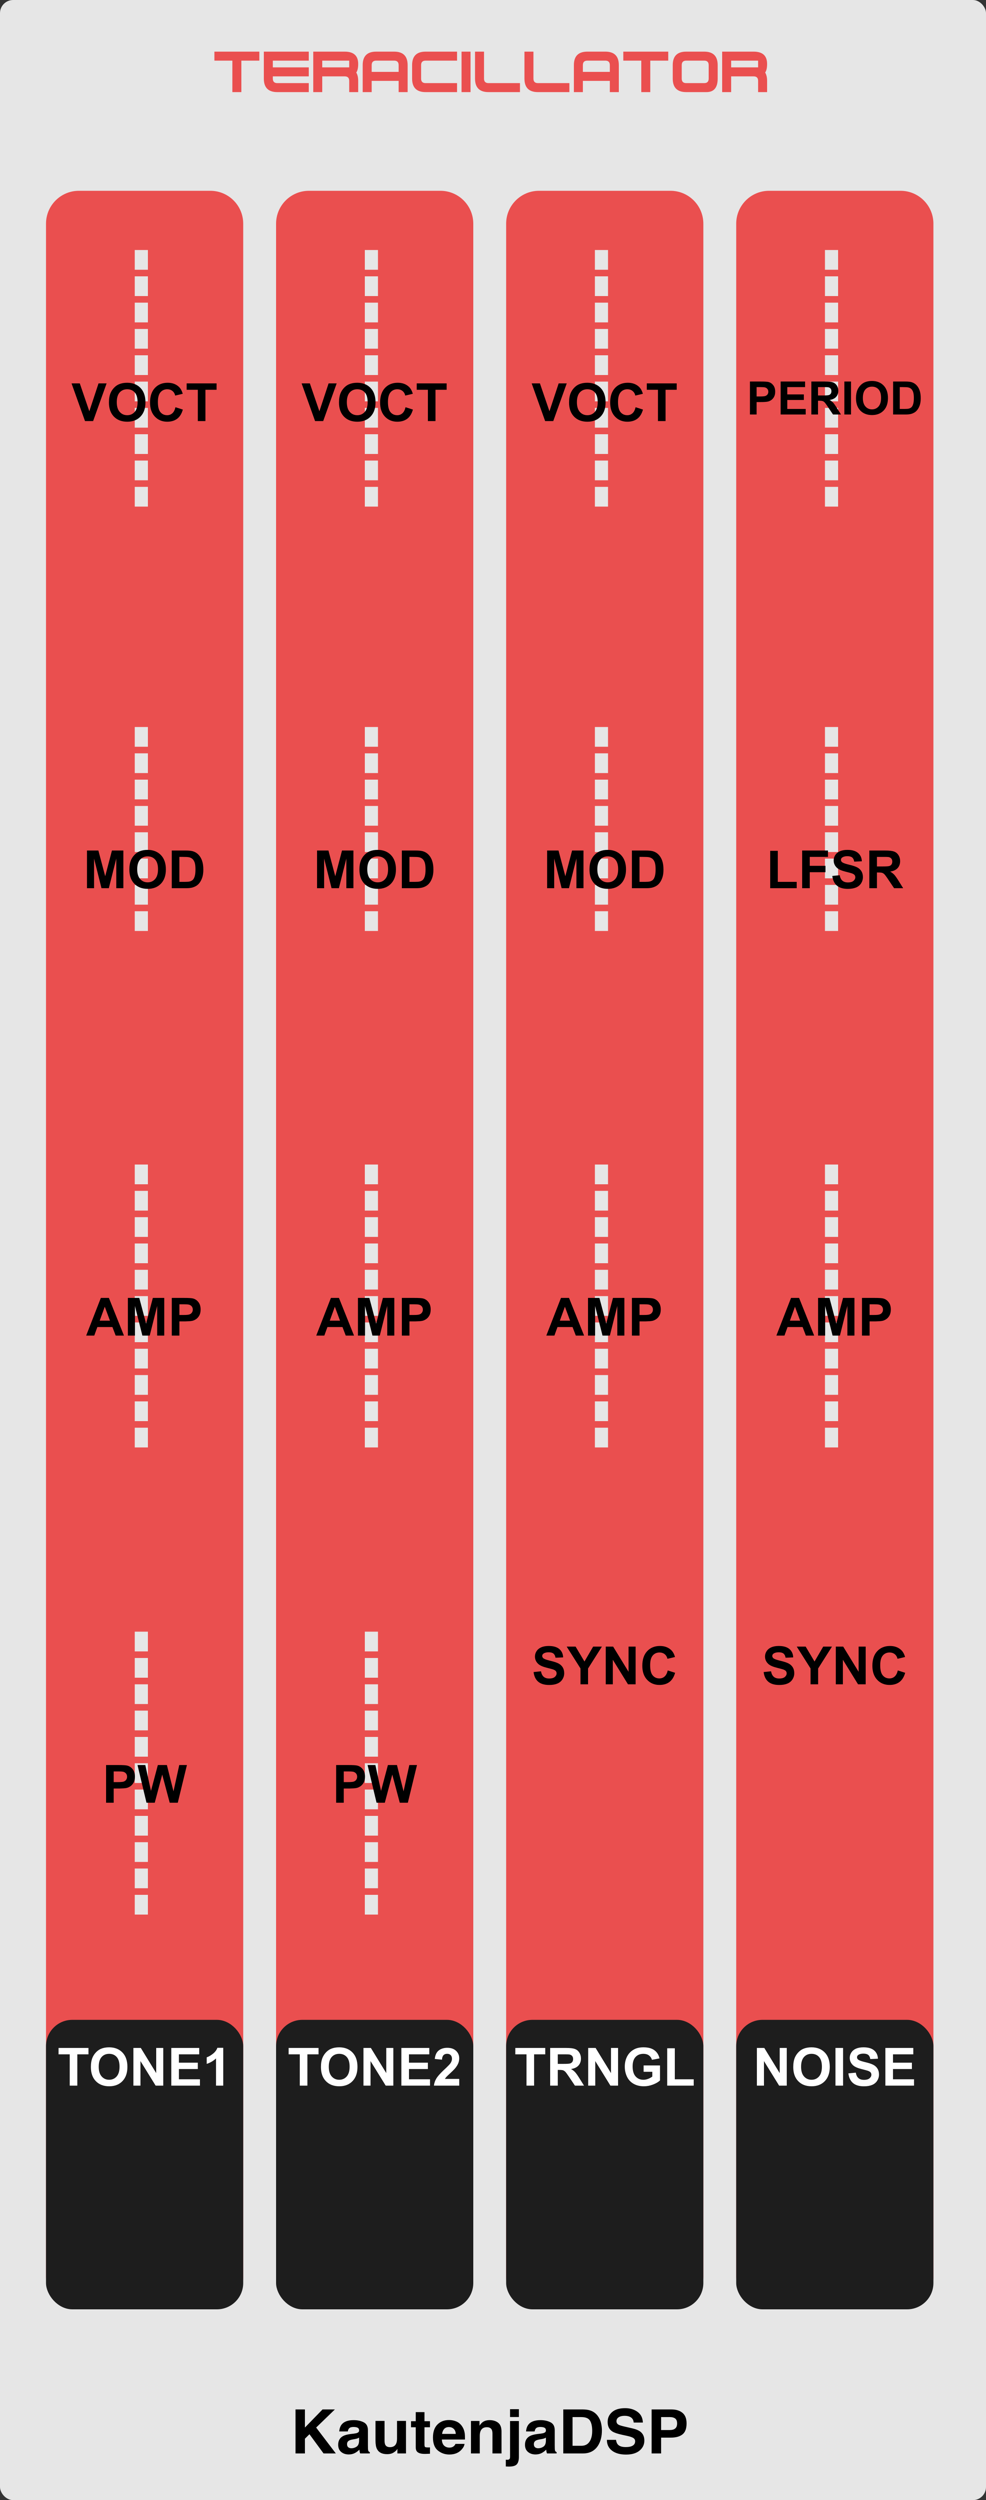 <?xml version="1.0" encoding="UTF-8"?>
<svg width="150px" height="380px" viewBox="0 0 150 380" version="1.1" xmlns="http://www.w3.org/2000/svg" xmlns:xlink="http://www.w3.org/1999/xlink">
    <rect x="0" y="0" width="150" height="380" fill="#333333" stroke="none"/>
    <!-- Generator: Sketch 58 (84663) - https://sketch.com -->
    <title>Terracillator</title>
    <desc>Created with Sketch.</desc>
    <g id="Terracillator" stroke="none" stroke-width="1" fill="none" fill-rule="evenodd">
        <g id="bg">
            <rect id="cover" fill="#E6E6E6" x="0" y="0" width="150" height="380" rx="2"></rect>
            <path d="M32,29 C34.761,29 37,31.239 37,34 L37,346 C37,348.761 34.761,351 32,351 L12,351 C9.239,351 7,348.761 7,346 L7,34 C7,31.239 9.239,29 12,29 L32,29 Z M67,29 C69.761,29 72,31.239 72,34 L72,346 C72,348.761 69.761,351 67,351 L47,351 C44.239,351 42,348.761 42,346 L42,34 C42,31.239 44.239,29 47,29 L67,29 Z M102,29 C104.761,29 107,31.239 107,34 L107,346 C107,348.761 104.761,351 102,351 L82,351 C79.239,351 77,348.761 77,346 L77,34 C77,31.239 79.239,29 82,29 L102,29 Z M137,29 C139.761,29 142,31.239 142,34 L142,346 C142,348.761 139.761,351 137,351 L117,351 C114.239,351 112,348.761 112,346 L112,34 C112,31.239 114.239,29 117,29 L137,29 Z" id="voice-lanes" fill="#EA4F4F"></path>
            <g id="Logo/Panel/LightMode" transform="translate(43, 364)" fill="#000000" fill-rule="nonzero">
                <g id="Logo/Print/LightMode" transform="translate(0, -0)">
                    <path d="M1.958,2.217 L3.386,2.217 L3.386,4.97 L6.067,2.217 L7.943,2.217 L5.096,4.97 L8.089,8.903 L6.223,8.903 L4.078,5.982 L3.386,6.667 L3.386,8.903 L1.958,8.903 L1.958,2.217 Z M11.628,6.499 C11.543,6.55 11.457,6.592 11.371,6.624 C11.284,6.655 11.166,6.685 11.015,6.712 L10.713,6.767 C10.431,6.815 10.228,6.874 10.106,6.944 C9.898,7.061 9.795,7.244 9.795,7.492 C9.795,7.713 9.858,7.873 9.985,7.971 C10.113,8.069 10.267,8.118 10.45,8.118 C10.739,8.118 11.005,8.037 11.248,7.873 C11.492,7.71 11.618,7.412 11.628,6.98 L11.628,6.499 Z M10.812,5.896 C11.061,5.865 11.238,5.828 11.345,5.782 C11.537,5.704 11.632,5.581 11.632,5.415 C11.632,5.212 11.559,5.072 11.413,4.995 C11.267,4.918 11.053,4.88 10.77,4.88 C10.453,4.88 10.228,4.955 10.096,5.106 C10.002,5.218 9.939,5.369 9.908,5.56 L8.612,5.56 C8.64,5.128 8.766,4.772 8.989,4.494 C9.344,4.058 9.953,3.841 10.817,3.841 C11.379,3.841 11.879,3.948 12.316,4.163 C12.752,4.378 12.971,4.783 12.971,5.379 L12.971,7.647 C12.971,7.804 12.974,7.994 12.98,8.218 C12.99,8.388 13.016,8.503 13.06,8.563 C13.104,8.623 13.17,8.673 13.258,8.713 L13.258,8.903 L11.797,8.903 C11.756,8.803 11.728,8.71 11.712,8.622 C11.697,8.534 11.684,8.434 11.675,8.323 C11.489,8.516 11.276,8.681 11.034,8.817 C10.745,8.977 10.418,9.057 10.054,9.057 C9.589,9.057 9.205,8.93 8.902,8.674 C8.598,8.419 8.447,8.056 8.447,7.588 C8.447,6.98 8.69,6.54 9.177,6.268 C9.444,6.119 9.837,6.014 10.355,5.95 L10.812,5.896 Z M15.501,3.959 L15.501,6.939 C15.501,7.22 15.536,7.432 15.605,7.574 C15.727,7.825 15.968,7.951 16.326,7.951 C16.785,7.951 17.099,7.772 17.268,7.415 C17.356,7.222 17.4,6.966 17.4,6.649 L17.4,3.959 L18.762,3.959 L18.762,8.903 L17.457,8.903 L17.457,8.205 L17.441,8.226 C17.424,8.25 17.398,8.288 17.363,8.341 C17.312,8.416 17.253,8.483 17.184,8.54 C16.973,8.722 16.77,8.846 16.573,8.912 C16.377,8.979 16.147,9.012 15.883,9.012 C15.123,9.012 14.611,8.749 14.347,8.223 C14.199,7.932 14.125,7.505 14.125,6.939 L14.125,3.959 L15.501,3.959 Z M19.53,4.925 L19.53,4.004 L20.247,4.004 L20.247,2.625 L21.576,2.625 L21.576,4.004 L22.41,4.004 L22.41,4.925 L21.576,4.925 L21.576,7.538 C21.576,7.74 21.602,7.867 21.656,7.917 C21.709,7.966 21.872,7.991 22.146,7.991 C22.187,7.991 22.23,7.991 22.275,7.989 C22.321,7.988 22.366,7.985 22.41,7.982 L22.41,8.949 L21.774,8.971 C21.139,8.992 20.705,8.887 20.473,8.654 C20.322,8.506 20.247,8.277 20.247,7.969 L20.247,4.925 L19.53,4.925 Z M25.298,4.893 C24.987,4.893 24.746,4.987 24.575,5.174 C24.404,5.362 24.296,5.616 24.252,5.936 L26.34,5.936 C26.318,5.595 26.21,5.335 26.017,5.159 C25.824,4.982 25.584,4.893 25.298,4.893 Z M25.298,3.827 C25.726,3.827 26.111,3.904 26.453,4.058 C26.795,4.213 27.078,4.456 27.301,4.789 C27.502,5.082 27.633,5.422 27.692,5.809 C27.727,6.036 27.741,6.363 27.735,6.789 L24.219,6.789 C24.238,7.285 24.4,7.633 24.705,7.833 C24.89,7.957 25.113,8.019 25.374,8.019 C25.65,8.019 25.875,7.943 26.048,7.792 C26.142,7.71 26.225,7.597 26.297,7.452 L27.669,7.452 C27.634,7.745 27.476,8.043 27.193,8.345 C26.753,8.826 26.137,9.067 25.346,9.067 C24.692,9.067 24.116,8.864 23.616,8.459 C23.117,8.053 22.867,7.394 22.867,6.481 C22.867,5.625 23.092,4.969 23.543,4.512 C23.994,4.055 24.579,3.827 25.298,3.827 Z M31.486,3.841 C32.017,3.841 32.451,3.975 32.789,4.242 C33.127,4.51 33.295,4.954 33.295,5.574 L33.295,8.903 L31.919,8.903 L31.919,5.896 C31.919,5.636 31.883,5.436 31.811,5.297 C31.679,5.043 31.428,4.916 31.057,4.916 C30.601,4.916 30.289,5.102 30.119,5.474 C30.031,5.67 29.987,5.921 29.987,6.227 L29.987,8.903 L28.649,8.903 L28.649,3.968 L29.945,3.968 L29.945,4.689 C30.118,4.435 30.281,4.252 30.435,4.14 C30.711,3.941 31.062,3.841 31.486,3.841 Z M35.939,3.369 L34.596,3.369 L34.596,2.176 L35.939,2.176 L35.939,3.369 Z M33.95,10.886 L33.95,9.851 L34.098,9.862 L34.098,9.862 L34.111,9.863 C34.142,9.864 34.17,9.865 34.196,9.865 C34.327,9.865 34.427,9.834 34.495,9.772 C34.562,9.71 34.596,9.59 34.596,9.411 L34.596,3.981 L35.939,3.981 L35.939,9.434 C35.939,9.933 35.837,10.302 35.633,10.541 C35.435,10.772 35.054,10.891 34.488,10.899 L34.431,10.899 C34.408,10.899 34.378,10.899 34.342,10.898 L34.048,10.888 C34.017,10.887 33.985,10.886 33.95,10.886 Z M40.048,6.499 C39.964,6.55 39.878,6.592 39.792,6.624 C39.705,6.655 39.587,6.685 39.436,6.712 L39.134,6.767 C38.851,6.815 38.649,6.874 38.526,6.944 C38.319,7.061 38.215,7.244 38.215,7.492 C38.215,7.713 38.279,7.873 38.406,7.971 C38.533,8.069 38.688,8.118 38.87,8.118 C39.159,8.118 39.426,8.037 39.669,7.873 C39.912,7.71 40.039,7.412 40.048,6.98 L40.048,6.499 Z M39.233,5.896 C39.481,5.865 39.659,5.828 39.766,5.782 C39.957,5.704 40.053,5.581 40.053,5.415 C40.053,5.212 39.98,5.072 39.834,4.995 C39.688,4.918 39.473,4.88 39.191,4.88 C38.873,4.88 38.649,4.955 38.517,5.106 C38.423,5.218 38.36,5.369 38.328,5.56 L37.032,5.56 C37.061,5.128 37.186,4.772 37.409,4.494 C37.764,4.058 38.374,3.841 39.238,3.841 C39.8,3.841 40.3,3.948 40.736,4.163 C41.173,4.378 41.391,4.783 41.391,5.379 L41.391,7.647 C41.391,7.804 41.395,7.994 41.401,8.218 C41.41,8.388 41.437,8.503 41.481,8.563 C41.525,8.623 41.591,8.673 41.679,8.713 L41.679,8.903 L40.218,8.903 C40.177,8.803 40.149,8.71 40.133,8.622 C40.117,8.534 40.105,8.434 40.095,8.323 C39.91,8.516 39.696,8.681 39.455,8.817 C39.166,8.977 38.839,9.057 38.474,9.057 C38.009,9.057 37.625,8.93 37.322,8.674 C37.019,8.419 36.867,8.056 36.867,7.588 C36.867,6.98 37.111,6.54 37.598,6.268 C37.865,6.119 38.258,6.014 38.776,5.95 L39.233,5.896 Z M44.101,3.378 L44.101,7.742 L45.439,7.742 C46.124,7.742 46.602,7.417 46.872,6.767 C47.02,6.41 47.093,5.985 47.093,5.492 C47.093,4.811 46.983,4.289 46.761,3.925 C46.54,3.56 46.099,3.378 45.439,3.378 L44.101,3.378 Z M45.684,2.217 C46.115,2.223 46.473,2.271 46.759,2.362 C47.246,2.516 47.64,2.799 47.942,3.21 C48.184,3.543 48.349,3.903 48.436,4.29 C48.524,4.677 48.568,5.046 48.568,5.397 C48.568,6.286 48.383,7.039 48.012,7.656 C47.51,8.487 46.734,8.903 45.684,8.903 L42.692,8.903 L42.692,2.217 L45.684,2.217 Z M50.713,6.839 C50.757,7.145 50.843,7.373 50.972,7.524 C51.207,7.799 51.611,7.937 52.183,7.937 C52.525,7.937 52.803,7.901 53.017,7.828 C53.422,7.689 53.625,7.43 53.625,7.052 C53.625,6.832 53.524,6.661 53.323,6.54 C53.132,6.428 52.838,6.328 52.44,6.241 L51.641,6.068 C50.918,5.911 50.419,5.74 50.142,5.555 C49.674,5.247 49.44,4.765 49.44,4.108 C49.44,3.51 49.666,3.012 50.119,2.616 C50.571,2.22 51.236,2.022 52.112,2.022 C52.844,2.022 53.469,2.208 53.985,2.582 C54.502,2.955 54.773,3.497 54.798,4.208 L53.403,4.208 C53.378,3.806 53.196,3.52 52.857,3.351 C52.631,3.239 52.349,3.183 52.013,3.183 C51.639,3.183 51.341,3.256 51.118,3.401 C50.895,3.546 50.783,3.748 50.783,4.009 C50.783,4.237 50.883,4.41 51.084,4.527 L51.113,4.544 C51.249,4.619 51.532,4.707 51.963,4.808 L53.215,5.097 C53.74,5.218 54.135,5.38 54.402,5.583 C54.817,5.897 55.024,6.352 55.024,6.948 C55.024,7.559 54.782,8.066 54.296,8.47 C53.811,8.874 53.125,9.076 52.239,9.076 C51.335,9.076 50.623,8.877 50.105,8.479 C49.586,8.081 49.327,7.535 49.327,6.839 L50.713,6.839 Z M60.01,4.344 C60.01,3.996 59.915,3.748 59.725,3.6 C59.535,3.452 59.269,3.378 58.926,3.378 L57.574,3.378 L57.574,5.347 L58.926,5.347 C59.269,5.347 59.535,5.267 59.725,5.106 C59.915,4.946 60.01,4.692 60.01,4.344 Z M61.448,4.335 C61.448,5.124 61.24,5.682 60.825,6.009 C60.411,6.336 59.819,6.499 59.049,6.499 L57.574,6.499 L57.574,8.903 L56.132,8.903 L56.132,2.217 L59.157,2.217 C59.855,2.217 60.411,2.389 60.825,2.734 C61.24,3.079 61.448,3.612 61.448,4.335 Z" id="KautenjaDSP"></path>
                </g>
            </g>
            <path d="M32.617,7.848 L39.453,7.848 L39.453,9.215 L36.719,9.215 L36.719,14 L35.352,14 L35.352,9.215 L32.617,9.215 L32.617,7.848 Z M46.973,14 L42.188,14 C40.82,14 40.137,13.316 40.137,11.949 L40.137,7.848 L46.973,7.848 L46.973,9.215 L41.504,9.215 L41.504,10.24 L46.973,10.24 L46.973,11.607 L41.504,11.607 L41.504,11.949 C41.504,12.405 41.732,12.633 42.188,12.633 L46.973,12.633 L46.973,14 Z M49.023,10.24 L53.125,10.24 L53.125,9.215 L49.023,9.215 L49.023,10.24 Z M49.023,11.607 L49.023,14 L47.656,14 L47.656,7.848 L52.441,7.848 C53.809,7.848 54.492,8.472 54.492,9.721 C54.492,10.313 54.394,10.748 54.198,11.026 C54.394,11.35 54.492,11.771 54.492,12.291 L54.492,14 L53.125,14 L53.125,12.291 C53.125,11.835 52.897,11.607 52.441,11.607 L49.023,11.607 Z M60.645,10.924 L60.645,9.898 C60.645,9.443 60.417,9.215 59.961,9.215 L57.227,9.215 C56.771,9.215 56.543,9.443 56.543,9.898 L56.543,10.924 L60.645,10.924 Z M56.543,12.291 L56.543,14 L55.176,14 L55.176,9.898 C55.176,8.531 55.859,7.848 57.227,7.848 L59.961,7.848 C61.328,7.848 62.012,8.531 62.012,9.898 L62.012,14 L60.645,14 L60.645,12.291 L56.543,12.291 Z M69.531,14 L64.746,14 C63.379,14 62.695,13.316 62.695,11.949 L62.695,9.898 C62.695,8.531 63.379,7.848 64.746,7.848 L69.531,7.848 L69.531,9.215 L64.746,9.215 C64.29,9.215 64.062,9.443 64.062,9.898 L64.062,11.949 C64.062,12.405 64.29,12.633 64.746,12.633 L69.531,12.633 L69.531,14 Z M70.215,14 L70.215,7.848 L71.582,7.848 L71.582,14 L70.215,14 Z M72.266,7.848 L72.266,11.949 C72.266,13.316 72.949,14 74.316,14 L79.102,14 L79.102,12.633 L74.316,12.633 C73.861,12.633 73.633,12.405 73.633,11.949 L73.633,7.848 L72.266,7.848 Z M79.785,7.848 L79.785,11.949 C79.785,13.316 80.469,14 81.836,14 L86.621,14 L86.621,12.633 L81.836,12.633 C81.38,12.633 81.152,12.405 81.152,11.949 L81.152,7.848 L79.785,7.848 Z M92.773,10.924 L92.773,9.898 C92.773,9.443 92.546,9.215 92.09,9.215 L89.355,9.215 C88.9,9.215 88.672,9.443 88.672,9.898 L88.672,10.924 L92.773,10.924 Z M88.672,12.291 L88.672,14 L87.305,14 L87.305,9.898 C87.305,8.531 87.988,7.848 89.355,7.848 L92.09,7.848 C93.457,7.848 94.141,8.531 94.141,9.898 L94.141,14 L92.773,14 L92.773,12.291 L88.672,12.291 Z M94.824,7.848 L101.66,7.848 L101.66,9.215 L98.926,9.215 L98.926,14 L97.559,14 L97.559,9.215 L94.824,9.215 L94.824,7.848 Z M104.395,14 C103.027,14 102.344,13.316 102.344,11.949 L102.344,9.898 C102.344,8.531 103.027,7.848 104.395,7.848 L107.129,7.848 C108.496,7.848 109.18,8.531 109.18,9.898 L109.18,11.949 C109.18,13.316 108.61,14 107.471,14 L104.395,14 Z M103.711,11.949 C103.711,12.405 103.939,12.633 104.395,12.633 L107.129,12.633 C107.585,12.633 107.812,12.405 107.812,11.949 L107.812,9.898 C107.812,9.443 107.585,9.215 107.129,9.215 L104.395,9.215 C103.939,9.215 103.711,9.443 103.711,9.898 L103.711,11.949 Z M111.23,10.24 L115.332,10.24 L115.332,9.215 L111.23,9.215 L111.23,10.24 Z M111.23,11.607 L111.23,14 L109.863,14 L109.863,7.848 L114.648,7.848 C116.016,7.848 116.699,8.472 116.699,9.721 C116.699,10.313 116.601,10.748 116.405,11.026 C116.601,11.35 116.699,11.771 116.699,12.291 L116.699,14 L115.332,14 L115.332,12.291 C115.332,11.835 115.104,11.607 114.648,11.607 L111.23,11.607 Z" id="TeracillatoR" fill="#EA4F4F" fill-rule="nonzero"></path>
        </g>
        <g id="Noise" transform="translate(112, 38)">
            <g id="Output" transform="translate(0, 269)">
                <rect id="Rectangle" fill="#1D1D1D" x="0" y="0" width="30" height="44" rx="4"></rect>
                <path d="M3.146,10 L3.146,4.273 L4.271,4.273 L6.615,8.098 L6.615,4.273 L7.689,4.273 L7.689,10 L6.529,10 L4.221,6.266 L4.221,10 L3.146,10 Z M8.678,7.172 C8.678,6.589 8.765,6.099 8.939,5.703 C9.07,5.411 9.247,5.15 9.473,4.918 C9.698,4.686 9.945,4.514 10.213,4.402 C10.57,4.251 10.981,4.176 11.447,4.176 C12.291,4.176 12.966,4.437 13.473,4.961 C13.979,5.484 14.232,6.212 14.232,7.145 C14.232,8.069 13.981,8.792 13.479,9.314 C12.976,9.837 12.304,10.098 11.463,10.098 C10.611,10.098 9.934,9.838 9.432,9.318 C8.929,8.799 8.678,8.083 8.678,7.172 Z M9.869,7.133 C9.869,7.781 10.019,8.273 10.318,8.607 C10.618,8.942 10.998,9.109 11.459,9.109 C11.92,9.109 12.298,8.943 12.594,8.611 C12.889,8.279 13.037,7.781 13.037,7.117 C13.037,6.461 12.893,5.971 12.605,5.648 C12.318,5.326 11.936,5.164 11.459,5.164 C10.982,5.164 10.598,5.327 10.307,5.654 C10.015,5.981 9.869,6.474 9.869,7.133 Z M15.1,10 L15.1,4.273 L16.256,4.273 L16.256,10 L15.1,10 Z M17.064,8.137 L18.189,8.027 C18.257,8.405 18.395,8.682 18.602,8.859 C18.809,9.036 19.088,9.125 19.439,9.125 C19.812,9.125 20.092,9.046 20.281,8.889 C20.47,8.731 20.564,8.547 20.564,8.336 C20.564,8.201 20.525,8.085 20.445,7.99 C20.366,7.895 20.227,7.813 20.029,7.742 C19.894,7.695 19.585,7.612 19.104,7.492 C18.484,7.339 18.049,7.15 17.799,6.926 C17.447,6.611 17.271,6.227 17.271,5.773 C17.271,5.482 17.354,5.209 17.52,4.955 C17.685,4.701 17.923,4.508 18.234,4.375 C18.546,4.242 18.921,4.176 19.361,4.176 C20.08,4.176 20.621,4.333 20.984,4.648 C21.348,4.964 21.538,5.384 21.557,5.91 L20.4,5.961 C20.351,5.667 20.245,5.455 20.082,5.326 C19.919,5.197 19.675,5.133 19.35,5.133 C19.014,5.133 18.751,5.202 18.561,5.34 C18.438,5.428 18.377,5.547 18.377,5.695 C18.377,5.831 18.434,5.947 18.549,6.043 C18.678,6.152 18.973,6.265 19.432,6.382 L19.611,6.426 C20.174,6.559 20.59,6.696 20.859,6.838 C21.129,6.98 21.34,7.174 21.492,7.42 C21.645,7.666 21.721,7.97 21.721,8.332 C21.721,8.66 21.63,8.967 21.447,9.254 C21.265,9.54 21.007,9.753 20.674,9.893 C20.34,10.032 19.925,10.102 19.428,10.102 C18.704,10.102 18.148,9.934 17.76,9.6 C17.372,9.265 17.14,8.777 17.064,8.137 Z M22.693,10 L22.693,4.273 L26.939,4.273 L26.939,5.242 L23.85,5.242 L23.85,6.512 L26.725,6.512 L26.725,7.477 L23.85,7.477 L23.85,9.035 L27.049,9.035 L27.049,10 L22.693,10 Z" id="NOISE" fill="#FFFFFF" fill-rule="nonzero"></path>
            </g>
            <g id="Sync" transform="translate(0, 211)" fill="#000000" fill-rule="nonzero">
                <path d="M4.176,5.137 L5.301,5.027 C5.368,5.405 5.506,5.682 5.713,5.859 C5.92,6.036 6.199,6.125 6.551,6.125 C6.923,6.125 7.204,6.046 7.393,5.889 C7.581,5.731 7.676,5.547 7.676,5.336 C7.676,5.201 7.636,5.085 7.557,4.99 C7.477,4.895 7.339,4.813 7.141,4.742 C7.005,4.695 6.697,4.612 6.215,4.492 C5.595,4.339 5.16,4.15 4.91,3.926 C4.559,3.611 4.383,3.227 4.383,2.773 C4.383,2.482 4.465,2.209 4.631,1.955 C4.796,1.701 5.035,1.508 5.346,1.375 C5.657,1.242 6.033,1.176 6.473,1.176 C7.191,1.176 7.732,1.333 8.096,1.648 C8.459,1.964 8.65,2.384 8.668,2.91 L7.512,2.961 C7.462,2.667 7.356,2.455 7.193,2.326 C7.031,2.197 6.786,2.133 6.461,2.133 C6.125,2.133 5.862,2.202 5.672,2.34 C5.549,2.428 5.488,2.547 5.488,2.695 C5.488,2.831 5.546,2.947 5.66,3.043 C5.79,3.152 6.084,3.265 6.543,3.382 L6.723,3.426 C7.285,3.559 7.701,3.696 7.971,3.838 C8.24,3.98 8.451,4.174 8.604,4.42 C8.756,4.666 8.832,4.97 8.832,5.332 C8.832,5.66 8.741,5.967 8.559,6.254 C8.376,6.54 8.118,6.753 7.785,6.893 C7.452,7.032 7.036,7.102 6.539,7.102 C5.815,7.102 5.259,6.934 4.871,6.6 C4.483,6.265 4.251,5.777 4.176,5.137 Z M11.309,7 L11.309,4.59 L9.211,1.273 L10.566,1.273 L11.914,3.539 L13.234,1.273 L14.566,1.273 L12.461,4.598 L12.461,7 L11.309,7 Z M15.152,7 L15.152,1.273 L16.277,1.273 L18.621,5.098 L18.621,1.273 L19.695,1.273 L19.695,7 L18.535,7 L16.227,3.266 L16.227,7 L15.152,7 Z M24.582,4.895 L25.703,5.25 C25.531,5.875 25.245,6.339 24.846,6.643 C24.446,6.946 23.939,7.098 23.324,7.098 C22.564,7.098 21.939,6.838 21.449,6.318 C20.96,5.799 20.715,5.089 20.715,4.188 C20.715,3.234 20.961,2.494 21.453,1.967 C21.945,1.439 22.592,1.176 23.395,1.176 C24.095,1.176 24.664,1.383 25.102,1.797 C25.362,2.042 25.557,2.393 25.688,2.852 L24.543,3.125 C24.475,2.828 24.334,2.594 24.119,2.422 C23.904,2.25 23.643,2.164 23.336,2.164 C22.911,2.164 22.567,2.316 22.303,2.621 C22.038,2.926 21.906,3.419 21.906,4.102 C21.906,4.826 22.036,5.341 22.297,5.648 C22.557,5.956 22.896,6.109 23.312,6.109 C23.62,6.109 23.884,6.012 24.105,5.816 C24.327,5.621 24.486,5.314 24.582,4.895 Z" id="SYNC"></path>
            </g>
            <g id="Amplifier" transform="translate(0, 139)" fill-rule="nonzero">
                <path d="M15.5,0 L13.5,0 L13.5,3 L15.5,3 L15.5,0 Z M15.5,4 L13.5,4 L13.5,7 L15.5,7 L15.5,4 Z M15.5,8 L13.5,8 L13.5,11 L15.5,11 L15.5,8 Z M15.5,12 L13.5,12 L13.5,15 L15.5,15 L15.5,12 Z M15.5,16 L13.5,16 L13.5,19 L15.5,19 L15.5,16 Z M15.5,20 L13.5,20 L13.5,23 L15.5,23 L15.5,20 Z M15.5,24 L13.5,24 L13.5,27 L15.5,27 L15.5,24 Z M15.5,28 L13.5,28 L13.5,31 L15.5,31 L15.5,28 Z M15.5,32 L13.5,32 L13.5,35 L15.5,35 L15.5,32 Z M15.5,36 L13.5,36 L13.5,39 L15.5,39 L15.5,36 Z M15.5,40 L13.5,40 L13.5,43 L15.5,43 L15.5,40 Z" id="Line-Copy-15" fill="#E6E6E6"></path>
                <path d="M11.857,26 L10.6,26 L10.1,24.699 L7.811,24.699 L7.338,26 L6.111,26 L8.342,20.273 L9.564,20.273 L11.857,26 Z M9.729,23.734 L8.939,21.609 L8.166,23.734 L9.729,23.734 Z M14.186,20.273 L15.225,24.18 L16.252,20.273 L17.986,20.273 L17.986,26 L16.912,26 L16.912,21.492 L15.775,26 L14.662,26 L13.529,21.492 L13.529,26 L12.455,26 L12.455,20.273 L14.186,20.273 Z M20.99,20.273 C21.693,20.273 22.152,20.302 22.365,20.359 C22.693,20.445 22.968,20.632 23.189,20.92 C23.411,21.208 23.521,21.579 23.521,22.035 C23.521,22.387 23.458,22.682 23.33,22.922 C23.202,23.161 23.04,23.35 22.844,23.486 C22.647,23.623 22.447,23.714 22.244,23.758 C22.008,23.805 21.68,23.831 21.262,23.838 L20.291,23.84 L20.291,26 L19.135,26 L19.135,20.273 L20.99,20.273 Z M20.85,21.242 L20.291,21.242 L20.291,22.867 L20.924,22.867 C21.38,22.867 21.684,22.837 21.838,22.777 C21.992,22.717 22.112,22.624 22.199,22.496 C22.286,22.368 22.33,22.22 22.33,22.051 C22.33,21.842 22.269,21.671 22.146,21.535 C22.024,21.4 21.869,21.315 21.682,21.281 C21.544,21.255 21.266,21.242 20.85,21.242 Z" id="AMP" fill="#000000"></path>
            </g>
            <g id="Frequency-Mod" transform="translate(0, 72)" fill-rule="nonzero">
                <path d="M15.5,0.5 L13.5,0.5 L13.5,3.5 L15.5,3.5 L15.5,0.5 Z M15.5,4.5 L13.5,4.5 L13.5,7.5 L15.5,7.5 L15.5,4.5 Z M15.5,8.5 L13.5,8.5 L13.5,11.5 L15.5,11.5 L15.5,8.5 Z M15.5,12.5 L13.5,12.5 L13.5,15.5 L15.5,15.5 L15.5,12.5 Z M15.5,16.5 L13.5,16.5 L13.5,19.5 L15.5,19.5 L15.5,16.5 Z M15.5,20.5 L13.5,20.5 L13.5,23.5 L15.5,23.5 L15.5,20.5 Z M15.5,24.5 L13.5,24.5 L13.5,27.5 L15.5,27.5 L15.5,24.5 Z M15.5,28.5 L13.5,28.5 L13.5,31.5 L15.5,31.5 L15.5,28.5 Z" id="Line-Copy-7" fill="#E6E6E6"></path>
                <path d="M5.17,25 L5.17,19.32 L6.326,19.32 L6.326,24.035 L9.201,24.035 L9.201,25 L5.17,25 Z M10.033,25 L10.033,19.273 L13.959,19.273 L13.959,20.242 L11.189,20.242 L11.189,21.598 L13.58,21.598 L13.58,22.566 L11.189,22.566 L11.189,25 L10.033,25 Z M16.916,19.176 C17.635,19.176 18.176,19.333 18.539,19.648 C18.902,19.964 19.093,20.384 19.111,20.91 L17.955,20.961 C17.906,20.667 17.799,20.455 17.637,20.326 C17.474,20.197 17.23,20.133 16.904,20.133 C16.568,20.133 16.305,20.202 16.115,20.34 C15.993,20.428 15.932,20.547 15.932,20.695 C15.932,20.831 15.989,20.947 16.104,21.043 C16.217,21.138 16.456,21.237 16.822,21.338 L17.166,21.426 C17.729,21.559 18.145,21.696 18.414,21.838 C18.684,21.98 18.895,22.174 19.047,22.42 C19.199,22.666 19.275,22.97 19.275,23.332 C19.275,23.66 19.184,23.967 19.002,24.254 C18.82,24.54 18.562,24.753 18.229,24.893 C17.895,25.032 17.48,25.102 16.982,25.102 C16.258,25.102 15.702,24.934 15.314,24.6 C14.926,24.265 14.695,23.777 14.619,23.137 L15.744,23.027 C15.812,23.405 15.949,23.682 16.156,23.859 C16.363,24.036 16.643,24.125 16.994,24.125 C17.367,24.125 17.647,24.046 17.836,23.889 C18.025,23.731 18.119,23.547 18.119,23.336 C18.119,23.201 18.079,23.085 18,22.99 C17.936,22.914 17.835,22.846 17.696,22.786 L17.584,22.742 C17.449,22.695 17.14,22.612 16.658,22.492 C16.038,22.339 15.604,22.15 15.354,21.926 C15.002,21.611 14.826,21.227 14.826,20.773 C14.826,20.482 14.909,20.209 15.074,19.955 C15.24,19.701 15.478,19.508 15.789,19.375 C16.1,19.242 16.476,19.176 16.916,19.176 Z M22.686,19.273 C23.298,19.273 23.742,19.325 24.02,19.428 C24.297,19.531 24.519,19.714 24.686,19.977 C24.852,20.24 24.936,20.54 24.936,20.879 C24.936,21.309 24.809,21.663 24.557,21.943 C24.304,22.223 23.926,22.4 23.424,22.473 C23.674,22.618 23.88,22.779 24.043,22.953 C24.206,23.128 24.425,23.437 24.701,23.883 L25.4,25 L24.018,25 L22.977,23.451 C22.789,23.179 22.654,22.999 22.572,22.912 C22.463,22.796 22.347,22.717 22.225,22.674 C22.127,22.639 21.983,22.619 21.793,22.612 L21.408,22.609 L21.408,25 L20.252,25 L20.252,19.273 L22.686,19.273 Z M21.408,20.242 L21.408,21.695 L22.441,21.694 C22.893,21.69 23.18,21.667 23.303,21.625 C23.441,21.578 23.549,21.497 23.627,21.383 C23.705,21.268 23.744,21.125 23.744,20.953 C23.744,20.76 23.693,20.605 23.59,20.486 C23.487,20.368 23.342,20.293 23.154,20.262 C23.107,20.255 23.014,20.25 22.873,20.247 L22.759,20.245 L21.408,20.242 Z" id="LFSR" fill="#000000"></path>
            </g>
            <g id="Frequency" fill-rule="nonzero">
                <path d="M15.5,0 L13.5,0 L13.5,3 L15.5,3 L15.5,0 Z M15.5,4 L13.5,4 L13.5,7 L15.5,7 L15.5,4 Z M15.5,8 L13.5,8 L13.5,11 L15.5,11 L15.5,8 Z M15.5,12 L13.5,12 L13.5,15 L15.5,15 L15.5,12 Z M15.5,16 L13.5,16 L13.5,19 L15.5,19 L15.5,16 Z M15.5,20 L13.5,20 L13.5,23 L15.5,23 L15.5,20 Z M15.5,24 L13.5,24 L13.5,27 L15.5,27 L15.5,24 Z M15.5,28 L13.5,28 L13.5,31 L15.5,31 L15.5,28 Z M15.5,32 L13.5,32 L13.5,35 L15.5,35 L15.5,32 Z M15.5,36 L13.5,36 L13.5,39 L15.5,39 L15.5,36 Z" id="Line-Copy-11" fill="#E6E6E6"></path>
                <path d="M2.09,25 L2.09,19.989 L3.714,19.989 C4.329,19.989 4.73,20.014 4.917,20.064 C5.204,20.14 5.444,20.303 5.638,20.555 C5.832,20.807 5.929,21.132 5.929,21.531 C5.929,21.838 5.873,22.097 5.761,22.307 C5.65,22.516 5.508,22.681 5.336,22.801 C5.164,22.92 4.989,22.999 4.811,23.038 C4.569,23.086 4.22,23.11 3.762,23.11 L3.102,23.11 L3.102,25 L2.09,25 Z M3.102,20.837 L3.102,22.259 L3.656,22.259 C4.055,22.259 4.321,22.233 4.456,22.18 C4.59,22.128 4.695,22.046 4.772,21.934 C4.848,21.822 4.886,21.693 4.886,21.544 C4.886,21.362 4.833,21.212 4.726,21.093 C4.618,20.975 4.483,20.901 4.319,20.871 C4.215,20.852 4.022,20.84 3.74,20.838 L3.102,20.837 Z M6.759,25 L6.759,19.989 L10.475,19.989 L10.475,20.837 L7.771,20.837 L7.771,21.948 L10.287,21.948 L10.287,22.792 L7.771,22.792 L7.771,24.156 L10.57,24.156 L10.57,25 L6.759,25 Z M11.432,25 L11.432,19.989 L13.561,19.989 C14.097,19.989 14.486,20.034 14.728,20.124 C14.971,20.214 15.165,20.374 15.311,20.604 C15.457,20.835 15.53,21.098 15.53,21.394 C15.53,21.77 15.419,22.08 15.198,22.325 C14.977,22.57 14.647,22.725 14.207,22.789 C14.426,22.916 14.606,23.056 14.749,23.209 C14.871,23.34 15.029,23.558 15.224,23.863 L15.937,25 L14.727,25 L13.816,23.644 C13.652,23.406 13.534,23.249 13.462,23.173 C13.366,23.072 13.265,23.002 13.158,22.965 C13.072,22.935 12.946,22.916 12.78,22.91 L12.443,22.908 L12.443,25 L11.432,25 Z M12.443,20.837 L12.443,22.108 L13.192,22.108 C13.677,22.108 13.98,22.088 14.101,22.047 C14.222,22.006 14.316,21.935 14.385,21.835 C14.453,21.735 14.487,21.609 14.487,21.459 C14.487,21.29 14.442,21.154 14.352,21.051 C14.262,20.947 14.135,20.881 13.971,20.854 C13.91,20.845 13.756,20.84 13.51,20.838 L12.443,20.837 Z M20.646,19.904 C21.385,19.904 21.976,20.133 22.419,20.591 C22.862,21.049 23.083,21.686 23.083,22.501 C23.083,23.31 22.864,23.943 22.424,24.4 C21.984,24.857 21.396,25.085 20.66,25.085 C19.915,25.085 19.323,24.858 18.883,24.404 C18.443,23.949 18.223,23.323 18.223,22.525 C18.223,22.015 18.299,21.587 18.452,21.24 C18.566,20.985 18.722,20.756 18.919,20.553 C19.116,20.35 19.332,20.2 19.566,20.102 C19.879,19.97 20.239,19.904 20.646,19.904 Z M17.464,19.989 L17.464,25 L16.453,25 L16.453,19.989 L17.464,19.989 Z M25.719,19.989 C26.136,19.989 26.454,20.021 26.672,20.085 C26.966,20.172 27.218,20.325 27.428,20.546 C27.637,20.767 27.797,21.038 27.906,21.358 C28.016,21.678 28.07,22.073 28.07,22.542 C28.07,22.955 28.019,23.31 27.917,23.609 C27.791,23.973 27.612,24.269 27.38,24.494 C27.204,24.665 26.967,24.798 26.669,24.894 C26.446,24.965 26.147,25 25.773,25 L23.87,25 L23.87,19.989 L25.719,19.989 Z M20.657,20.769 C20.24,20.769 19.904,20.912 19.648,21.198 C19.393,21.483 19.266,21.915 19.266,22.491 C19.266,23.059 19.397,23.489 19.659,23.781 C19.921,24.074 20.253,24.221 20.657,24.221 C21.06,24.221 21.391,24.075 21.65,23.785 C21.908,23.494 22.038,23.059 22.038,22.478 C22.038,21.903 21.912,21.475 21.66,21.192 C21.408,20.91 21.074,20.769 20.657,20.769 Z M25.336,20.837 L24.881,20.837 L24.881,24.156 L25.637,24.156 C25.919,24.156 26.123,24.14 26.249,24.108 C26.413,24.067 26.549,23.997 26.657,23.899 C26.765,23.801 26.854,23.64 26.922,23.416 C26.99,23.191 27.024,22.885 27.024,22.498 C27.024,22.111 26.99,21.813 26.922,21.606 C26.854,21.399 26.758,21.237 26.635,21.121 C26.512,21.004 26.356,20.926 26.167,20.885 C26.025,20.853 25.748,20.837 25.336,20.837 Z" id="PERIOD" fill="#000000"></path>
            </g>
        </g>
        <g id="Triangle" transform="translate(77, 38)">
            <g id="Output" transform="translate(0, 269)">
                <rect id="Rectangle" fill="#1D1D1D" x="0" y="0" width="30" height="44" rx="4"></rect>
                <path d="M3.096,10 L3.096,5.242 L1.396,5.242 L1.396,4.273 L5.947,4.273 L5.947,5.242 L4.252,5.242 L4.252,10 L3.096,10 Z M6.697,10 L6.697,4.273 L9.131,4.273 C9.743,4.273 10.187,4.325 10.465,4.428 C10.742,4.531 10.964,4.714 11.131,4.977 C11.298,5.24 11.381,5.54 11.381,5.879 C11.381,6.309 11.255,6.663 11.002,6.943 C10.749,7.223 10.372,7.4 9.869,7.473 C10.119,7.618 10.326,7.779 10.488,7.953 C10.651,8.128 10.87,8.437 11.146,8.883 L11.846,10 L10.463,10 L9.627,8.754 C9.33,8.309 9.127,8.028 9.018,7.912 C8.908,7.796 8.792,7.717 8.67,7.674 C8.572,7.639 8.428,7.619 8.239,7.612 L7.854,7.609 L7.854,10 L6.697,10 Z M7.854,5.242 L7.854,6.695 L8.709,6.695 C9.264,6.695 9.61,6.672 9.748,6.625 C9.886,6.578 9.994,6.497 10.072,6.383 C10.15,6.268 10.189,6.125 10.189,5.953 C10.189,5.76 10.138,5.605 10.035,5.486 C9.932,5.368 9.787,5.293 9.6,5.262 L9.415,5.25 C9.298,5.246 9.134,5.243 8.923,5.242 L7.854,5.242 Z M12.482,10 L12.482,4.273 L13.607,4.273 L15.951,8.098 L15.951,4.273 L17.025,4.273 L17.025,10 L15.865,10 L13.557,6.266 L13.557,10 L12.482,10 Z M20.912,7.895 L20.912,6.93 L23.404,6.93 L23.404,9.211 C23.162,9.445 22.811,9.652 22.352,9.83 C21.892,10.008 21.426,10.098 20.955,10.098 C20.356,10.098 19.834,9.972 19.389,9.721 C18.943,9.469 18.609,9.11 18.385,8.643 C18.161,8.175 18.049,7.667 18.049,7.117 C18.049,6.521 18.174,5.991 18.424,5.527 C18.674,5.064 19.04,4.708 19.521,4.461 C19.889,4.271 20.346,4.176 20.893,4.176 C21.604,4.176 22.159,4.325 22.559,4.623 C22.958,4.921 23.215,5.333 23.33,5.859 L22.182,6.074 C22.101,5.793 21.949,5.571 21.727,5.408 C21.504,5.245 21.226,5.164 20.893,5.164 C20.387,5.164 19.986,5.324 19.688,5.645 C19.389,5.965 19.24,6.44 19.24,7.07 C19.24,7.75 19.391,8.26 19.693,8.6 C19.995,8.939 20.391,9.109 20.881,9.109 C21.123,9.109 21.366,9.062 21.609,8.967 C21.853,8.872 22.062,8.757 22.236,8.621 L22.236,7.895 L20.912,7.895 Z M24.502,10 L24.502,4.32 L25.658,4.32 L25.658,9.035 L28.533,9.035 L28.533,10 L24.502,10 Z" id="TRNGL" fill="#FFFFFF" fill-rule="nonzero"></path>
            </g>
            <g id="Sync" transform="translate(0, 211)" fill="#000000" fill-rule="nonzero">
                <path d="M4.176,5.137 L5.301,5.027 C5.368,5.405 5.506,5.682 5.713,5.859 C5.92,6.036 6.199,6.125 6.551,6.125 C6.923,6.125 7.204,6.046 7.393,5.889 C7.581,5.731 7.676,5.547 7.676,5.336 C7.676,5.201 7.636,5.085 7.557,4.99 C7.477,4.895 7.339,4.813 7.141,4.742 C7.005,4.695 6.697,4.612 6.215,4.492 C5.595,4.339 5.16,4.15 4.91,3.926 C4.559,3.611 4.383,3.227 4.383,2.773 C4.383,2.482 4.465,2.209 4.631,1.955 C4.796,1.701 5.035,1.508 5.346,1.375 C5.657,1.242 6.033,1.176 6.473,1.176 C7.191,1.176 7.732,1.333 8.096,1.648 C8.459,1.964 8.65,2.384 8.668,2.91 L7.512,2.961 C7.462,2.667 7.356,2.455 7.193,2.326 C7.031,2.197 6.786,2.133 6.461,2.133 C6.125,2.133 5.862,2.202 5.672,2.34 C5.549,2.428 5.488,2.547 5.488,2.695 C5.488,2.831 5.546,2.947 5.66,3.043 C5.79,3.152 6.084,3.265 6.543,3.382 L6.723,3.426 C7.285,3.559 7.701,3.696 7.971,3.838 C8.24,3.98 8.451,4.174 8.604,4.42 C8.756,4.666 8.832,4.97 8.832,5.332 C8.832,5.66 8.741,5.967 8.559,6.254 C8.376,6.54 8.118,6.753 7.785,6.893 C7.452,7.032 7.036,7.102 6.539,7.102 C5.815,7.102 5.259,6.934 4.871,6.6 C4.483,6.265 4.251,5.777 4.176,5.137 Z M11.309,7 L11.309,4.59 L9.211,1.273 L10.566,1.273 L11.914,3.539 L13.234,1.273 L14.566,1.273 L12.461,4.598 L12.461,7 L11.309,7 Z M15.152,7 L15.152,1.273 L16.277,1.273 L18.621,5.098 L18.621,1.273 L19.695,1.273 L19.695,7 L18.535,7 L16.227,3.266 L16.227,7 L15.152,7 Z M24.582,4.895 L25.703,5.25 C25.531,5.875 25.245,6.339 24.846,6.643 C24.446,6.946 23.939,7.098 23.324,7.098 C22.564,7.098 21.939,6.838 21.449,6.318 C20.96,5.799 20.715,5.089 20.715,4.188 C20.715,3.234 20.961,2.494 21.453,1.967 C21.945,1.439 22.592,1.176 23.395,1.176 C24.095,1.176 24.664,1.383 25.102,1.797 C25.362,2.042 25.557,2.393 25.688,2.852 L24.543,3.125 C24.475,2.828 24.334,2.594 24.119,2.422 C23.904,2.25 23.643,2.164 23.336,2.164 C22.911,2.164 22.567,2.316 22.303,2.621 C22.038,2.926 21.906,3.419 21.906,4.102 C21.906,4.826 22.036,5.341 22.297,5.648 C22.557,5.956 22.896,6.109 23.312,6.109 C23.62,6.109 23.884,6.012 24.105,5.816 C24.327,5.621 24.486,5.314 24.582,4.895 Z" id="SYNC"></path>
            </g>
            <g id="Amplifier" transform="translate(0, 139)" fill-rule="nonzero">
                <path d="M15.5,0 L13.5,0 L13.5,3 L15.5,3 L15.5,0 Z M15.5,4 L13.5,4 L13.5,7 L15.5,7 L15.5,4 Z M15.5,8 L13.5,8 L13.5,11 L15.5,11 L15.5,8 Z M15.5,12 L13.5,12 L13.5,15 L15.5,15 L15.5,12 Z M15.5,16 L13.5,16 L13.5,19 L15.5,19 L15.5,16 Z M15.5,20 L13.5,20 L13.5,23 L15.5,23 L15.5,20 Z M15.5,24 L13.5,24 L13.5,27 L15.5,27 L15.5,24 Z M15.5,28 L13.5,28 L13.5,31 L15.5,31 L15.5,28 Z M15.5,32 L13.5,32 L13.5,35 L15.5,35 L15.5,32 Z M15.5,36 L13.5,36 L13.5,39 L15.5,39 L15.5,36 Z M15.5,40 L13.5,40 L13.5,43 L15.5,43 L15.5,40 Z" id="Line-Copy-15" fill="#E6E6E6"></path>
                <path d="M11.857,26 L10.6,26 L10.1,24.699 L7.811,24.699 L7.338,26 L6.111,26 L8.342,20.273 L9.564,20.273 L11.857,26 Z M9.729,23.734 L8.939,21.609 L8.166,23.734 L9.729,23.734 Z M14.186,20.273 L15.225,24.18 L16.252,20.273 L17.986,20.273 L17.986,26 L16.912,26 L16.912,21.492 L15.775,26 L14.662,26 L13.529,21.492 L13.529,26 L12.455,26 L12.455,20.273 L14.186,20.273 Z M20.99,20.273 C21.693,20.273 22.152,20.302 22.365,20.359 C22.693,20.445 22.968,20.632 23.189,20.92 C23.411,21.208 23.521,21.579 23.521,22.035 C23.521,22.387 23.458,22.682 23.33,22.922 C23.202,23.161 23.04,23.35 22.844,23.486 C22.647,23.623 22.447,23.714 22.244,23.758 C22.008,23.805 21.68,23.831 21.262,23.838 L20.291,23.84 L20.291,26 L19.135,26 L19.135,20.273 L20.99,20.273 Z M20.85,21.242 L20.291,21.242 L20.291,22.867 L20.924,22.867 C21.38,22.867 21.684,22.837 21.838,22.777 C21.992,22.717 22.112,22.624 22.199,22.496 C22.286,22.368 22.33,22.22 22.33,22.051 C22.33,21.842 22.269,21.671 22.146,21.535 C22.024,21.4 21.869,21.315 21.682,21.281 C21.544,21.255 21.266,21.242 20.85,21.242 Z" id="AMP" fill="#000000"></path>
            </g>
            <g id="Frequency-Mod" transform="translate(0, 72)" fill-rule="nonzero">
                <path d="M15.5,0.5 L13.5,0.5 L13.5,3.5 L15.5,3.5 L15.5,0.5 Z M15.5,4.5 L13.5,4.5 L13.5,7.5 L15.5,7.5 L15.5,4.5 Z M15.5,8.5 L13.5,8.5 L13.5,11.5 L15.5,11.5 L15.5,8.5 Z M15.5,12.5 L13.5,12.5 L13.5,15.5 L15.5,15.5 L15.5,12.5 Z M15.5,16.5 L13.5,16.5 L13.5,19.5 L15.5,19.5 L15.5,16.5 Z M15.5,20.5 L13.5,20.5 L13.5,23.5 L15.5,23.5 L15.5,20.5 Z M15.5,24.5 L13.5,24.5 L13.5,27.5 L15.5,27.5 L15.5,24.5 Z M15.5,28.5 L13.5,28.5 L13.5,31.5 L15.5,31.5 L15.5,28.5 Z" id="Line-Copy-7" fill="#E6E6E6"></path>
                <path d="M15.449,19.176 C16.293,19.176 16.968,19.437 17.475,19.961 C17.981,20.484 18.234,21.212 18.234,22.145 C18.234,23.069 17.983,23.792 17.48,24.314 C16.978,24.837 16.306,25.098 15.465,25.098 C14.613,25.098 13.936,24.838 13.434,24.318 C12.931,23.799 12.68,23.083 12.68,22.172 C12.68,21.589 12.767,21.099 12.941,20.703 C13.072,20.411 13.249,20.15 13.475,19.918 C13.7,19.686 13.947,19.514 14.215,19.402 C14.572,19.251 14.983,19.176 15.449,19.176 Z M7.965,19.273 L9.004,23.18 L10.031,19.273 L11.766,19.273 L11.766,25 L10.691,25 L10.691,20.492 L9.555,25 L8.441,25 L7.309,20.492 L7.309,25 L6.234,25 L6.234,19.273 L7.965,19.273 Z M21.246,19.273 C21.723,19.273 22.086,19.31 22.336,19.383 C22.672,19.482 22.96,19.658 23.199,19.91 C23.439,20.163 23.621,20.472 23.746,20.838 C23.871,21.204 23.934,21.655 23.934,22.191 C23.934,22.663 23.875,23.069 23.758,23.41 C23.615,23.827 23.41,24.164 23.145,24.422 C22.944,24.617 22.673,24.77 22.332,24.879 C22.077,24.96 21.736,25 21.309,25 L19.133,25 L19.133,19.273 L21.246,19.273 Z M15.461,20.164 C14.984,20.164 14.6,20.327 14.309,20.654 C14.017,20.981 13.871,21.474 13.871,22.133 C13.871,22.781 14.021,23.273 14.32,23.607 C14.62,23.942 15,24.109 15.461,24.109 C15.922,24.109 16.3,23.943 16.596,23.611 C16.891,23.279 17.039,22.781 17.039,22.117 C17.039,21.461 16.895,20.971 16.607,20.648 C16.32,20.326 15.938,20.164 15.461,20.164 Z M20.809,20.242 L20.289,20.242 L20.289,24.035 L21.152,24.035 C21.475,24.035 21.708,24.017 21.852,23.98 C22.039,23.934 22.195,23.854 22.318,23.742 C22.442,23.63 22.543,23.446 22.621,23.189 C22.699,22.933 22.738,22.583 22.738,22.141 C22.738,21.698 22.699,21.358 22.621,21.121 C22.543,20.884 22.434,20.699 22.293,20.566 C22.152,20.434 21.974,20.344 21.758,20.297 C21.596,20.26 21.28,20.242 20.809,20.242 Z" id="MOD" fill="#000000"></path>
            </g>
            <g id="Frequency" fill-rule="nonzero">
                <path d="M15.5,0 L13.5,0 L13.5,3 L15.5,3 L15.5,0 Z M15.5,4 L13.5,4 L13.5,7 L15.5,7 L15.5,4 Z M15.5,8 L13.5,8 L13.5,11 L15.5,11 L15.5,8 Z M15.5,12 L13.5,12 L13.5,15 L15.5,15 L15.5,12 Z M15.5,16 L13.5,16 L13.5,19 L15.5,19 L15.5,16 Z M15.5,20 L13.5,20 L13.5,23 L15.5,23 L15.5,20 Z M15.5,24 L13.5,24 L13.5,27 L15.5,27 L15.5,24 Z M15.5,28 L13.5,28 L13.5,31 L15.5,31 L15.5,28 Z M15.5,32 L13.5,32 L13.5,35 L15.5,35 L15.5,32 Z M15.5,36 L13.5,36 L13.5,39 L15.5,39 L15.5,36 Z" id="Line-Copy-11" fill="#E6E6E6"></path>
                <path d="M5.932,26 L3.885,20.273 L5.139,20.273 L6.588,24.512 L7.99,20.273 L9.217,20.273 L7.166,26 L5.932,26 Z M9.572,23.172 C9.572,22.589 9.66,22.099 9.834,21.703 C9.964,21.411 10.142,21.15 10.367,20.918 C10.592,20.686 10.839,20.514 11.107,20.402 C11.464,20.251 11.876,20.176 12.342,20.176 C13.186,20.176 13.861,20.437 14.367,20.961 C14.874,21.484 15.127,22.212 15.127,23.145 C15.127,24.069 14.876,24.792 14.373,25.314 C13.87,25.837 13.199,26.098 12.357,26.098 C11.506,26.098 10.829,25.838 10.326,25.318 C9.824,24.799 9.572,24.083 9.572,23.172 Z M10.764,23.133 C10.764,23.781 10.913,24.273 11.213,24.607 C11.512,24.942 11.893,25.109 12.354,25.109 C12.814,25.109 13.193,24.943 13.488,24.611 C13.784,24.279 13.932,23.781 13.932,23.117 C13.932,22.461 13.788,21.971 13.5,21.648 C13.212,21.326 12.83,21.164 12.354,21.164 C11.877,21.164 11.493,21.327 11.201,21.654 C10.91,21.981 10.764,22.474 10.764,23.133 Z M19.693,23.895 L20.814,24.25 C20.643,24.875 20.357,25.339 19.957,25.643 C19.557,25.946 19.05,26.098 18.436,26.098 C17.675,26.098 17.05,25.838 16.561,25.318 C16.071,24.799 15.826,24.089 15.826,23.188 C15.826,22.234 16.072,21.494 16.564,20.967 C17.057,20.439 17.704,20.176 18.506,20.176 C19.206,20.176 19.775,20.383 20.213,20.797 C20.473,21.042 20.669,21.393 20.799,21.852 L19.654,22.125 C19.587,21.828 19.445,21.594 19.23,21.422 C19.016,21.25 18.755,21.164 18.447,21.164 C18.023,21.164 17.678,21.316 17.414,21.621 C17.15,21.926 17.018,22.419 17.018,23.102 C17.018,23.826 17.148,24.341 17.408,24.648 C17.669,24.956 18.007,25.109 18.424,25.109 C18.731,25.109 18.995,25.012 19.217,24.816 C19.438,24.621 19.597,24.314 19.693,23.895 Z M23.096,26 L23.096,21.242 L21.396,21.242 L21.396,20.273 L25.947,20.273 L25.947,21.242 L24.252,21.242 L24.252,26 L23.096,26 Z" id="VOCT" fill="#000000"></path>
            </g>
        </g>
        <g id="Tone-2" transform="translate(42, 38)">
            <g id="Output" transform="translate(0, 269)">
                <rect id="Rectangle" fill="#1D1D1D" x="0" y="0" width="30" height="44" rx="4"></rect>
                <path d="M3.607,10 L3.607,5.242 L1.908,5.242 L1.908,4.273 L6.459,4.273 L6.459,5.242 L4.764,5.242 L4.764,10 L3.607,10 Z M6.826,7.172 C6.826,6.589 6.913,6.099 7.088,5.703 C7.218,5.411 7.396,5.15 7.621,4.918 C7.846,4.686 8.093,4.514 8.361,4.402 C8.718,4.251 9.13,4.176 9.596,4.176 C10.439,4.176 11.115,4.437 11.621,4.961 C12.128,5.484 12.381,6.212 12.381,7.145 C12.381,8.069 12.13,8.792 11.627,9.314 C11.124,9.837 10.452,10.098 9.611,10.098 C8.76,10.098 8.083,9.838 7.58,9.318 C7.077,8.799 6.826,8.083 6.826,7.172 Z M8.018,7.133 C8.018,7.781 8.167,8.273 8.467,8.607 C8.766,8.942 9.146,9.109 9.607,9.109 C10.068,9.109 10.447,8.943 10.742,8.611 C11.038,8.279 11.186,7.781 11.186,7.117 C11.186,6.461 11.042,5.971 10.754,5.648 C10.466,5.326 10.084,5.164 9.607,5.164 C9.131,5.164 8.747,5.327 8.455,5.654 C8.163,5.981 8.018,6.474 8.018,7.133 Z M13.295,10 L13.295,4.273 L14.42,4.273 L16.764,8.098 L16.764,4.273 L17.838,4.273 L17.838,10 L16.678,10 L14.369,6.266 L14.369,10 L13.295,10 Z M19.061,10 L19.061,4.273 L23.307,4.273 L23.307,5.242 L20.217,5.242 L20.217,6.512 L23.092,6.512 L23.092,7.477 L20.217,7.477 L20.217,9.035 L23.416,9.035 L23.416,10 L19.061,10 Z M27.861,8.98 L27.861,10 L24.014,10 C24.055,9.615 24.18,9.249 24.389,8.904 C24.574,8.598 24.92,8.202 25.426,7.717 L25.925,7.246 C26.243,6.939 26.446,6.721 26.533,6.594 C26.684,6.367 26.76,6.143 26.76,5.922 C26.76,5.677 26.694,5.489 26.562,5.357 C26.431,5.226 26.249,5.16 26.018,5.16 C25.788,5.16 25.606,5.229 25.471,5.367 C25.335,5.505 25.257,5.734 25.236,6.055 L24.143,5.945 C24.208,5.341 24.412,4.908 24.756,4.645 C25.1,4.382 25.529,4.25 26.045,4.25 C26.61,4.25 27.054,4.402 27.377,4.707 C27.7,5.012 27.861,5.391 27.861,5.844 C27.861,6.102 27.815,6.347 27.723,6.58 C27.63,6.813 27.484,7.057 27.283,7.312 C27.188,7.433 27.039,7.592 26.835,7.789 L26.064,8.514 C25.993,8.583 25.941,8.637 25.906,8.676 C25.814,8.78 25.739,8.882 25.682,8.98 L27.861,8.98 Z" id="TONE2" fill="#FFFFFF" fill-rule="nonzero"></path>
            </g>
            <g id="PW" transform="translate(0, 210)" fill-rule="nonzero">
                <path d="M15.5,0 L13.5,0 L13.5,3 L15.5,3 L15.5,0 Z M15.5,4 L13.5,4 L13.5,7 L15.5,7 L15.5,4 Z M15.5,8 L13.5,8 L13.5,11 L15.5,11 L15.5,8 Z M15.5,12 L13.5,12 L13.5,15 L15.5,15 L15.5,12 Z M15.5,16 L13.5,16 L13.5,19 L15.5,19 L15.5,16 Z M15.5,20 L13.5,20 L13.5,23 L15.5,23 L15.5,20 Z M15.5,24 L13.5,24 L13.5,27 L15.5,27 L15.5,24 Z M15.5,28 L13.5,28 L13.5,31 L15.5,31 L15.5,28 Z M15.5,32 L13.5,32 L13.5,35 L15.5,35 L15.5,32 Z M15.5,36 L13.5,36 L13.5,39 L15.5,39 L15.5,36 Z M15.5,40 L13.5,40 L13.5,43 L15.5,43 L15.5,40 Z" id="Line-Copy-15" fill="#E6E6E6"></path>
                <path d="M9.139,26 L9.139,20.273 L10.994,20.273 C11.697,20.273 12.156,20.302 12.369,20.359 C12.697,20.445 12.972,20.632 13.193,20.92 C13.415,21.208 13.525,21.579 13.525,22.035 C13.525,22.387 13.462,22.682 13.334,22.922 C13.206,23.161 13.044,23.35 12.848,23.486 C12.651,23.623 12.451,23.714 12.248,23.758 C12.011,23.805 11.684,23.831 11.266,23.838 L10.295,23.84 L10.295,26 L9.139,26 Z M10.295,21.242 L10.295,22.867 L10.928,22.867 L11.241,22.862 C11.526,22.85 11.727,22.822 11.842,22.777 C11.995,22.717 12.116,22.624 12.203,22.496 C12.29,22.368 12.334,22.22 12.334,22.051 C12.334,21.842 12.273,21.671 12.15,21.535 C12.028,21.4 11.873,21.315 11.686,21.281 C11.567,21.259 11.347,21.246 11.024,21.243 L10.295,21.242 Z M15.287,26 L13.92,20.273 L15.104,20.273 L15.967,24.207 L17.014,20.273 L18.389,20.273 L19.393,24.273 L20.271,20.273 L21.436,20.273 L20.045,26 L18.818,26 L17.678,21.719 L16.541,26 L15.287,26 Z" fill="#000000"></path>
            </g>
            <g id="Amplifier" transform="translate(0, 139)" fill-rule="nonzero">
                <path d="M15.5,0 L13.5,0 L13.5,3 L15.5,3 L15.5,0 Z M15.5,4 L13.5,4 L13.5,7 L15.5,7 L15.5,4 Z M15.5,8 L13.5,8 L13.5,11 L15.5,11 L15.5,8 Z M15.5,12 L13.5,12 L13.5,15 L15.5,15 L15.5,12 Z M15.5,16 L13.5,16 L13.5,19 L15.5,19 L15.5,16 Z M15.5,20 L13.5,20 L13.5,23 L15.5,23 L15.5,20 Z M15.5,24 L13.5,24 L13.5,27 L15.5,27 L15.5,24 Z M15.5,28 L13.5,28 L13.5,31 L15.5,31 L15.5,28 Z M15.5,32 L13.5,32 L13.5,35 L15.5,35 L15.5,32 Z M15.5,36 L13.5,36 L13.5,39 L15.5,39 L15.5,36 Z M15.5,40 L13.5,40 L13.5,43 L15.5,43 L15.5,40 Z" id="Line-Copy-15" fill="#E6E6E6"></path>
                <path d="M11.857,26 L10.6,26 L10.1,24.699 L7.811,24.699 L7.338,26 L6.111,26 L8.342,20.273 L9.564,20.273 L11.857,26 Z M9.729,23.734 L8.939,21.609 L8.166,23.734 L9.729,23.734 Z M14.186,20.273 L15.225,24.18 L16.252,20.273 L17.986,20.273 L17.986,26 L16.912,26 L16.912,21.492 L15.775,26 L14.662,26 L13.529,21.492 L13.529,26 L12.455,26 L12.455,20.273 L14.186,20.273 Z M20.99,20.273 C21.693,20.273 22.152,20.302 22.365,20.359 C22.693,20.445 22.968,20.632 23.189,20.92 C23.411,21.208 23.521,21.579 23.521,22.035 C23.521,22.387 23.458,22.682 23.33,22.922 C23.202,23.161 23.04,23.35 22.844,23.486 C22.647,23.623 22.447,23.714 22.244,23.758 C22.008,23.805 21.68,23.831 21.262,23.838 L20.291,23.84 L20.291,26 L19.135,26 L19.135,20.273 L20.99,20.273 Z M20.85,21.242 L20.291,21.242 L20.291,22.867 L20.924,22.867 C21.38,22.867 21.684,22.837 21.838,22.777 C21.992,22.717 22.112,22.624 22.199,22.496 C22.286,22.368 22.33,22.22 22.33,22.051 C22.33,21.842 22.269,21.671 22.146,21.535 C22.024,21.4 21.869,21.315 21.682,21.281 C21.544,21.255 21.266,21.242 20.85,21.242 Z" id="AMP" fill="#000000"></path>
            </g>
            <g id="Frequency-Mod" transform="translate(0, 72)" fill-rule="nonzero">
                <path d="M15.5,0.5 L13.5,0.5 L13.5,3.5 L15.5,3.5 L15.5,0.5 Z M15.5,4.5 L13.5,4.5 L13.5,7.5 L15.5,7.5 L15.5,4.5 Z M15.5,8.5 L13.5,8.5 L13.5,11.5 L15.5,11.5 L15.5,8.5 Z M15.5,12.5 L13.5,12.5 L13.5,15.5 L15.5,15.5 L15.5,12.5 Z M15.5,16.5 L13.5,16.5 L13.5,19.5 L15.5,19.5 L15.5,16.5 Z M15.5,20.5 L13.5,20.5 L13.5,23.5 L15.5,23.5 L15.5,20.5 Z M15.5,24.5 L13.5,24.5 L13.5,27.5 L15.5,27.5 L15.5,24.5 Z M15.5,28.5 L13.5,28.5 L13.5,31.5 L15.5,31.5 L15.5,28.5 Z" id="Line-Copy-7" fill="#E6E6E6"></path>
                <path d="M15.449,19.176 C16.293,19.176 16.968,19.437 17.475,19.961 C17.981,20.484 18.234,21.212 18.234,22.145 C18.234,23.069 17.983,23.792 17.48,24.314 C16.978,24.837 16.306,25.098 15.465,25.098 C14.613,25.098 13.936,24.838 13.434,24.318 C12.931,23.799 12.68,23.083 12.68,22.172 C12.68,21.589 12.767,21.099 12.941,20.703 C13.072,20.411 13.249,20.15 13.475,19.918 C13.7,19.686 13.947,19.514 14.215,19.402 C14.572,19.251 14.983,19.176 15.449,19.176 Z M7.965,19.273 L9.004,23.18 L10.031,19.273 L11.766,19.273 L11.766,25 L10.691,25 L10.691,20.492 L9.555,25 L8.441,25 L7.309,20.492 L7.309,25 L6.234,25 L6.234,19.273 L7.965,19.273 Z M21.246,19.273 C21.723,19.273 22.086,19.31 22.336,19.383 C22.672,19.482 22.96,19.658 23.199,19.91 C23.439,20.163 23.621,20.472 23.746,20.838 C23.871,21.204 23.934,21.655 23.934,22.191 C23.934,22.663 23.875,23.069 23.758,23.41 C23.615,23.827 23.41,24.164 23.145,24.422 C22.944,24.617 22.673,24.77 22.332,24.879 C22.077,24.96 21.736,25 21.309,25 L19.133,25 L19.133,19.273 L21.246,19.273 Z M15.461,20.164 C14.984,20.164 14.6,20.327 14.309,20.654 C14.017,20.981 13.871,21.474 13.871,22.133 C13.871,22.781 14.021,23.273 14.32,23.607 C14.62,23.942 15,24.109 15.461,24.109 C15.922,24.109 16.3,23.943 16.596,23.611 C16.891,23.279 17.039,22.781 17.039,22.117 C17.039,21.461 16.895,20.971 16.607,20.648 C16.32,20.326 15.938,20.164 15.461,20.164 Z M20.809,20.242 L20.289,20.242 L20.289,24.035 L21.152,24.035 C21.475,24.035 21.708,24.017 21.852,23.98 C22.039,23.934 22.195,23.854 22.318,23.742 C22.442,23.63 22.543,23.446 22.621,23.189 C22.699,22.933 22.738,22.583 22.738,22.141 C22.738,21.698 22.699,21.358 22.621,21.121 C22.543,20.884 22.434,20.699 22.293,20.566 C22.152,20.434 21.974,20.344 21.758,20.297 C21.596,20.26 21.28,20.242 20.809,20.242 Z" id="MOD" fill="#000000"></path>
            </g>
            <g id="Frequency" fill-rule="nonzero">
                <path d="M15.5,0 L13.5,0 L13.5,3 L15.5,3 L15.5,0 Z M15.5,4 L13.5,4 L13.5,7 L15.5,7 L15.5,4 Z M15.5,8 L13.5,8 L13.5,11 L15.5,11 L15.5,8 Z M15.5,12 L13.5,12 L13.5,15 L15.5,15 L15.5,12 Z M15.5,16 L13.5,16 L13.5,19 L15.5,19 L15.5,16 Z M15.5,20 L13.5,20 L13.5,23 L15.5,23 L15.5,20 Z M15.5,24 L13.5,24 L13.5,27 L15.5,27 L15.5,24 Z M15.5,28 L13.5,28 L13.5,31 L15.5,31 L15.5,28 Z M15.5,32 L13.5,32 L13.5,35 L15.5,35 L15.5,32 Z M15.5,36 L13.5,36 L13.5,39 L15.5,39 L15.5,36 Z" id="Line-Copy-11" fill="#E6E6E6"></path>
                <path d="M5.932,26 L3.885,20.273 L5.139,20.273 L6.588,24.512 L7.99,20.273 L9.217,20.273 L7.166,26 L5.932,26 Z M9.572,23.172 C9.572,22.589 9.66,22.099 9.834,21.703 C9.964,21.411 10.142,21.15 10.367,20.918 C10.592,20.686 10.839,20.514 11.107,20.402 C11.464,20.251 11.876,20.176 12.342,20.176 C13.186,20.176 13.861,20.437 14.367,20.961 C14.874,21.484 15.127,22.212 15.127,23.145 C15.127,24.069 14.876,24.792 14.373,25.314 C13.87,25.837 13.199,26.098 12.357,26.098 C11.506,26.098 10.829,25.838 10.326,25.318 C9.824,24.799 9.572,24.083 9.572,23.172 Z M10.764,23.133 C10.764,23.781 10.913,24.273 11.213,24.607 C11.512,24.942 11.893,25.109 12.354,25.109 C12.814,25.109 13.193,24.943 13.488,24.611 C13.784,24.279 13.932,23.781 13.932,23.117 C13.932,22.461 13.788,21.971 13.5,21.648 C13.212,21.326 12.83,21.164 12.354,21.164 C11.877,21.164 11.493,21.327 11.201,21.654 C10.91,21.981 10.764,22.474 10.764,23.133 Z M19.693,23.895 L20.814,24.25 C20.643,24.875 20.357,25.339 19.957,25.643 C19.557,25.946 19.05,26.098 18.436,26.098 C17.675,26.098 17.05,25.838 16.561,25.318 C16.071,24.799 15.826,24.089 15.826,23.188 C15.826,22.234 16.072,21.494 16.564,20.967 C17.057,20.439 17.704,20.176 18.506,20.176 C19.206,20.176 19.775,20.383 20.213,20.797 C20.473,21.042 20.669,21.393 20.799,21.852 L19.654,22.125 C19.587,21.828 19.445,21.594 19.23,21.422 C19.016,21.25 18.755,21.164 18.447,21.164 C18.023,21.164 17.678,21.316 17.414,21.621 C17.15,21.926 17.018,22.419 17.018,23.102 C17.018,23.826 17.148,24.341 17.408,24.648 C17.669,24.956 18.007,25.109 18.424,25.109 C18.731,25.109 18.995,25.012 19.217,24.816 C19.438,24.621 19.597,24.314 19.693,23.895 Z M23.096,26 L23.096,21.242 L21.396,21.242 L21.396,20.273 L25.947,20.273 L25.947,21.242 L24.252,21.242 L24.252,26 L23.096,26 Z" id="VOCT" fill="#000000"></path>
            </g>
        </g>
        <g id="Tone-1" transform="translate(7, 38)">
            <g id="Output" transform="translate(0, 269)">
                <rect id="Rectangle" fill="#1D1D1D" x="0" y="0" width="30" height="44" rx="4"></rect>
                <path d="M3.607,10 L3.607,5.242 L1.908,5.242 L1.908,4.273 L6.459,4.273 L6.459,5.242 L4.764,5.242 L4.764,10 L3.607,10 Z M6.826,7.172 C6.826,6.589 6.913,6.099 7.088,5.703 C7.218,5.411 7.396,5.15 7.621,4.918 C7.846,4.686 8.093,4.514 8.361,4.402 C8.718,4.251 9.13,4.176 9.596,4.176 C10.439,4.176 11.115,4.437 11.621,4.961 C12.128,5.484 12.381,6.212 12.381,7.145 C12.381,8.069 12.13,8.792 11.627,9.314 C11.124,9.837 10.452,10.098 9.611,10.098 C8.76,10.098 8.083,9.838 7.58,9.318 C7.077,8.799 6.826,8.083 6.826,7.172 Z M8.018,7.133 C8.018,7.781 8.167,8.273 8.467,8.607 C8.766,8.942 9.146,9.109 9.607,9.109 C10.068,9.109 10.447,8.943 10.742,8.611 C11.038,8.279 11.186,7.781 11.186,7.117 C11.186,6.461 11.042,5.971 10.754,5.648 C10.466,5.326 10.084,5.164 9.607,5.164 C9.131,5.164 8.747,5.327 8.455,5.654 C8.163,5.981 8.018,6.474 8.018,7.133 Z M13.295,10 L13.295,4.273 L14.42,4.273 L16.764,8.098 L16.764,4.273 L17.838,4.273 L17.838,10 L16.678,10 L14.369,6.266 L14.369,10 L13.295,10 Z M19.061,10 L19.061,4.273 L23.307,4.273 L23.307,5.242 L20.217,5.242 L20.217,6.512 L23.092,6.512 L23.092,7.477 L20.217,7.477 L20.217,9.035 L23.416,9.035 L23.416,10 L19.061,10 Z M26.963,10 L25.865,10 L25.865,5.863 C25.464,6.238 24.992,6.516 24.447,6.695 L24.447,5.699 C24.734,5.605 25.045,5.428 25.381,5.166 C25.717,4.904 25.947,4.599 26.072,4.25 L26.963,4.25 L26.963,10 Z" id="TONE1" fill="#FFFFFF" fill-rule="nonzero"></path>
            </g>
            <g id="PW" transform="translate(0, 210)" fill-rule="nonzero">
                <path d="M15.5,0 L13.5,0 L13.5,3 L15.5,3 L15.5,0 Z M15.5,4 L13.5,4 L13.5,7 L15.5,7 L15.5,4 Z M15.5,8 L13.5,8 L13.5,11 L15.5,11 L15.5,8 Z M15.5,12 L13.5,12 L13.5,15 L15.5,15 L15.5,12 Z M15.5,16 L13.5,16 L13.5,19 L15.5,19 L15.5,16 Z M15.5,20 L13.5,20 L13.5,23 L15.5,23 L15.5,20 Z M15.5,24 L13.5,24 L13.5,27 L15.5,27 L15.5,24 Z M15.5,28 L13.5,28 L13.5,31 L15.5,31 L15.5,28 Z M15.5,32 L13.5,32 L13.5,35 L15.5,35 L15.5,32 Z M15.5,36 L13.5,36 L13.5,39 L15.5,39 L15.5,36 Z M15.5,40 L13.5,40 L13.5,43 L15.5,43 L15.5,40 Z" id="Line-Copy-15" fill="#E6E6E6"></path>
                <path d="M9.139,26 L9.139,20.273 L10.994,20.273 C11.697,20.273 12.156,20.302 12.369,20.359 C12.697,20.445 12.972,20.632 13.193,20.92 C13.415,21.208 13.525,21.579 13.525,22.035 C13.525,22.387 13.462,22.682 13.334,22.922 C13.206,23.161 13.044,23.35 12.848,23.486 C12.651,23.623 12.451,23.714 12.248,23.758 C12.011,23.805 11.684,23.831 11.266,23.838 L10.295,23.84 L10.295,26 L9.139,26 Z M10.295,21.242 L10.295,22.867 L10.928,22.867 L11.241,22.862 C11.526,22.85 11.727,22.822 11.842,22.777 C11.995,22.717 12.116,22.624 12.203,22.496 C12.29,22.368 12.334,22.22 12.334,22.051 C12.334,21.842 12.273,21.671 12.15,21.535 C12.028,21.4 11.873,21.315 11.686,21.281 C11.567,21.259 11.347,21.246 11.024,21.243 L10.295,21.242 Z M15.287,26 L13.92,20.273 L15.104,20.273 L15.967,24.207 L17.014,20.273 L18.389,20.273 L19.393,24.273 L20.271,20.273 L21.436,20.273 L20.045,26 L18.818,26 L17.678,21.719 L16.541,26 L15.287,26 Z" fill="#000000"></path>
            </g>
            <g id="Amplifier" transform="translate(0, 139)" fill-rule="nonzero">
                <path d="M15.5,0 L13.5,0 L13.5,3 L15.5,3 L15.5,0 Z M15.5,4 L13.5,4 L13.5,7 L15.5,7 L15.5,4 Z M15.5,8 L13.5,8 L13.5,11 L15.5,11 L15.5,8 Z M15.5,12 L13.5,12 L13.5,15 L15.5,15 L15.5,12 Z M15.5,16 L13.5,16 L13.5,19 L15.5,19 L15.5,16 Z M15.5,20 L13.5,20 L13.5,23 L15.5,23 L15.5,20 Z M15.5,24 L13.5,24 L13.5,27 L15.5,27 L15.5,24 Z M15.5,28 L13.5,28 L13.5,31 L15.5,31 L15.5,28 Z M15.5,32 L13.5,32 L13.5,35 L15.5,35 L15.5,32 Z M15.5,36 L13.5,36 L13.5,39 L15.5,39 L15.5,36 Z M15.5,40 L13.5,40 L13.5,43 L15.5,43 L15.5,40 Z" id="Line-Copy-15" fill="#E6E6E6"></path>
                <path d="M11.857,26 L10.6,26 L10.1,24.699 L7.811,24.699 L7.338,26 L6.111,26 L8.342,20.273 L9.564,20.273 L11.857,26 Z M9.729,23.734 L8.939,21.609 L8.166,23.734 L9.729,23.734 Z M14.186,20.273 L15.225,24.18 L16.252,20.273 L17.986,20.273 L17.986,26 L16.912,26 L16.912,21.492 L15.775,26 L14.662,26 L13.529,21.492 L13.529,26 L12.455,26 L12.455,20.273 L14.186,20.273 Z M20.99,20.273 C21.693,20.273 22.152,20.302 22.365,20.359 C22.693,20.445 22.968,20.632 23.189,20.92 C23.411,21.208 23.521,21.579 23.521,22.035 C23.521,22.387 23.458,22.682 23.33,22.922 C23.202,23.161 23.04,23.35 22.844,23.486 C22.647,23.623 22.447,23.714 22.244,23.758 C22.008,23.805 21.68,23.831 21.262,23.838 L20.291,23.84 L20.291,26 L19.135,26 L19.135,20.273 L20.99,20.273 Z M20.85,21.242 L20.291,21.242 L20.291,22.867 L20.924,22.867 C21.38,22.867 21.684,22.837 21.838,22.777 C21.992,22.717 22.112,22.624 22.199,22.496 C22.286,22.368 22.33,22.22 22.33,22.051 C22.33,21.842 22.269,21.671 22.146,21.535 C22.024,21.4 21.869,21.315 21.682,21.281 C21.544,21.255 21.266,21.242 20.85,21.242 Z" id="AMP" fill="#000000"></path>
            </g>
            <g id="Frequency-Mod" transform="translate(0, 72)" fill-rule="nonzero">
                <path d="M15.5,0.5 L13.5,0.5 L13.5,3.5 L15.5,3.5 L15.5,0.5 Z M15.5,4.5 L13.5,4.5 L13.5,7.5 L15.5,7.5 L15.5,4.5 Z M15.5,8.5 L13.5,8.5 L13.5,11.5 L15.5,11.5 L15.5,8.5 Z M15.5,12.5 L13.5,12.5 L13.5,15.5 L15.5,15.5 L15.5,12.5 Z M15.5,16.5 L13.5,16.5 L13.5,19.5 L15.5,19.5 L15.5,16.5 Z M15.5,20.5 L13.5,20.5 L13.5,23.5 L15.5,23.5 L15.5,20.5 Z M15.5,24.5 L13.5,24.5 L13.5,27.5 L15.5,27.5 L15.5,24.5 Z M15.5,28.5 L13.5,28.5 L13.5,31.5 L15.5,31.5 L15.5,28.5 Z" id="Line-Copy-7" fill="#E6E6E6"></path>
                <path d="M15.449,19.176 C16.293,19.176 16.968,19.437 17.475,19.961 C17.981,20.484 18.234,21.212 18.234,22.145 C18.234,23.069 17.983,23.792 17.48,24.314 C16.978,24.837 16.306,25.098 15.465,25.098 C14.613,25.098 13.936,24.838 13.434,24.318 C12.931,23.799 12.68,23.083 12.68,22.172 C12.68,21.589 12.767,21.099 12.941,20.703 C13.072,20.411 13.249,20.15 13.475,19.918 C13.7,19.686 13.947,19.514 14.215,19.402 C14.572,19.251 14.983,19.176 15.449,19.176 Z M7.965,19.273 L9.004,23.18 L10.031,19.273 L11.766,19.273 L11.766,25 L10.691,25 L10.691,20.492 L9.555,25 L8.441,25 L7.309,20.492 L7.309,25 L6.234,25 L6.234,19.273 L7.965,19.273 Z M21.246,19.273 C21.723,19.273 22.086,19.31 22.336,19.383 C22.672,19.482 22.96,19.658 23.199,19.91 C23.439,20.163 23.621,20.472 23.746,20.838 C23.871,21.204 23.934,21.655 23.934,22.191 C23.934,22.663 23.875,23.069 23.758,23.41 C23.615,23.827 23.41,24.164 23.145,24.422 C22.944,24.617 22.673,24.77 22.332,24.879 C22.077,24.96 21.736,25 21.309,25 L19.133,25 L19.133,19.273 L21.246,19.273 Z M15.461,20.164 C14.984,20.164 14.6,20.327 14.309,20.654 C14.017,20.981 13.871,21.474 13.871,22.133 C13.871,22.781 14.021,23.273 14.32,23.607 C14.62,23.942 15,24.109 15.461,24.109 C15.922,24.109 16.3,23.943 16.596,23.611 C16.891,23.279 17.039,22.781 17.039,22.117 C17.039,21.461 16.895,20.971 16.607,20.648 C16.32,20.326 15.938,20.164 15.461,20.164 Z M20.809,20.242 L20.289,20.242 L20.289,24.035 L21.152,24.035 C21.475,24.035 21.708,24.017 21.852,23.98 C22.039,23.934 22.195,23.854 22.318,23.742 C22.442,23.63 22.543,23.446 22.621,23.189 C22.699,22.933 22.738,22.583 22.738,22.141 C22.738,21.698 22.699,21.358 22.621,21.121 C22.543,20.884 22.434,20.699 22.293,20.566 C22.152,20.434 21.974,20.344 21.758,20.297 C21.596,20.26 21.28,20.242 20.809,20.242 Z" id="MOD" fill="#000000"></path>
            </g>
            <g id="Frequency" fill-rule="nonzero">
                <path d="M15.5,0 L13.5,0 L13.5,3 L15.5,3 L15.5,0 Z M15.5,4 L13.5,4 L13.5,7 L15.5,7 L15.5,4 Z M15.5,8 L13.5,8 L13.5,11 L15.5,11 L15.5,8 Z M15.5,12 L13.5,12 L13.5,15 L15.5,15 L15.5,12 Z M15.5,16 L13.5,16 L13.5,19 L15.5,19 L15.5,16 Z M15.5,20 L13.5,20 L13.5,23 L15.5,23 L15.5,20 Z M15.5,24 L13.5,24 L13.5,27 L15.5,27 L15.5,24 Z M15.5,28 L13.5,28 L13.5,31 L15.5,31 L15.5,28 Z M15.5,32 L13.5,32 L13.5,35 L15.5,35 L15.5,32 Z M15.5,36 L13.5,36 L13.5,39 L15.5,39 L15.5,36 Z" id="Line-Copy-11" fill="#E6E6E6"></path>
                <path d="M5.932,26 L3.885,20.273 L5.139,20.273 L6.588,24.512 L7.99,20.273 L9.217,20.273 L7.166,26 L5.932,26 Z M9.572,23.172 C9.572,22.589 9.66,22.099 9.834,21.703 C9.964,21.411 10.142,21.15 10.367,20.918 C10.592,20.686 10.839,20.514 11.107,20.402 C11.464,20.251 11.876,20.176 12.342,20.176 C13.186,20.176 13.861,20.437 14.367,20.961 C14.874,21.484 15.127,22.212 15.127,23.145 C15.127,24.069 14.876,24.792 14.373,25.314 C13.87,25.837 13.199,26.098 12.357,26.098 C11.506,26.098 10.829,25.838 10.326,25.318 C9.824,24.799 9.572,24.083 9.572,23.172 Z M10.764,23.133 C10.764,23.781 10.913,24.273 11.213,24.607 C11.512,24.942 11.893,25.109 12.354,25.109 C12.814,25.109 13.193,24.943 13.488,24.611 C13.784,24.279 13.932,23.781 13.932,23.117 C13.932,22.461 13.788,21.971 13.5,21.648 C13.212,21.326 12.83,21.164 12.354,21.164 C11.877,21.164 11.493,21.327 11.201,21.654 C10.91,21.981 10.764,22.474 10.764,23.133 Z M19.693,23.895 L20.814,24.25 C20.643,24.875 20.357,25.339 19.957,25.643 C19.557,25.946 19.05,26.098 18.436,26.098 C17.675,26.098 17.05,25.838 16.561,25.318 C16.071,24.799 15.826,24.089 15.826,23.188 C15.826,22.234 16.072,21.494 16.564,20.967 C17.057,20.439 17.704,20.176 18.506,20.176 C19.206,20.176 19.775,20.383 20.213,20.797 C20.473,21.042 20.669,21.393 20.799,21.852 L19.654,22.125 C19.587,21.828 19.445,21.594 19.23,21.422 C19.016,21.25 18.755,21.164 18.447,21.164 C18.023,21.164 17.678,21.316 17.414,21.621 C17.15,21.926 17.018,22.419 17.018,23.102 C17.018,23.826 17.148,24.341 17.408,24.648 C17.669,24.956 18.007,25.109 18.424,25.109 C18.731,25.109 18.995,25.012 19.217,24.816 C19.438,24.621 19.597,24.314 19.693,23.895 Z M23.096,26 L23.096,21.242 L21.396,21.242 L21.396,20.273 L25.947,20.273 L25.947,21.242 L24.252,21.242 L24.252,26 L23.096,26 Z" id="VOCT" fill="#000000"></path>
            </g>
        </g>
    </g>
</svg>